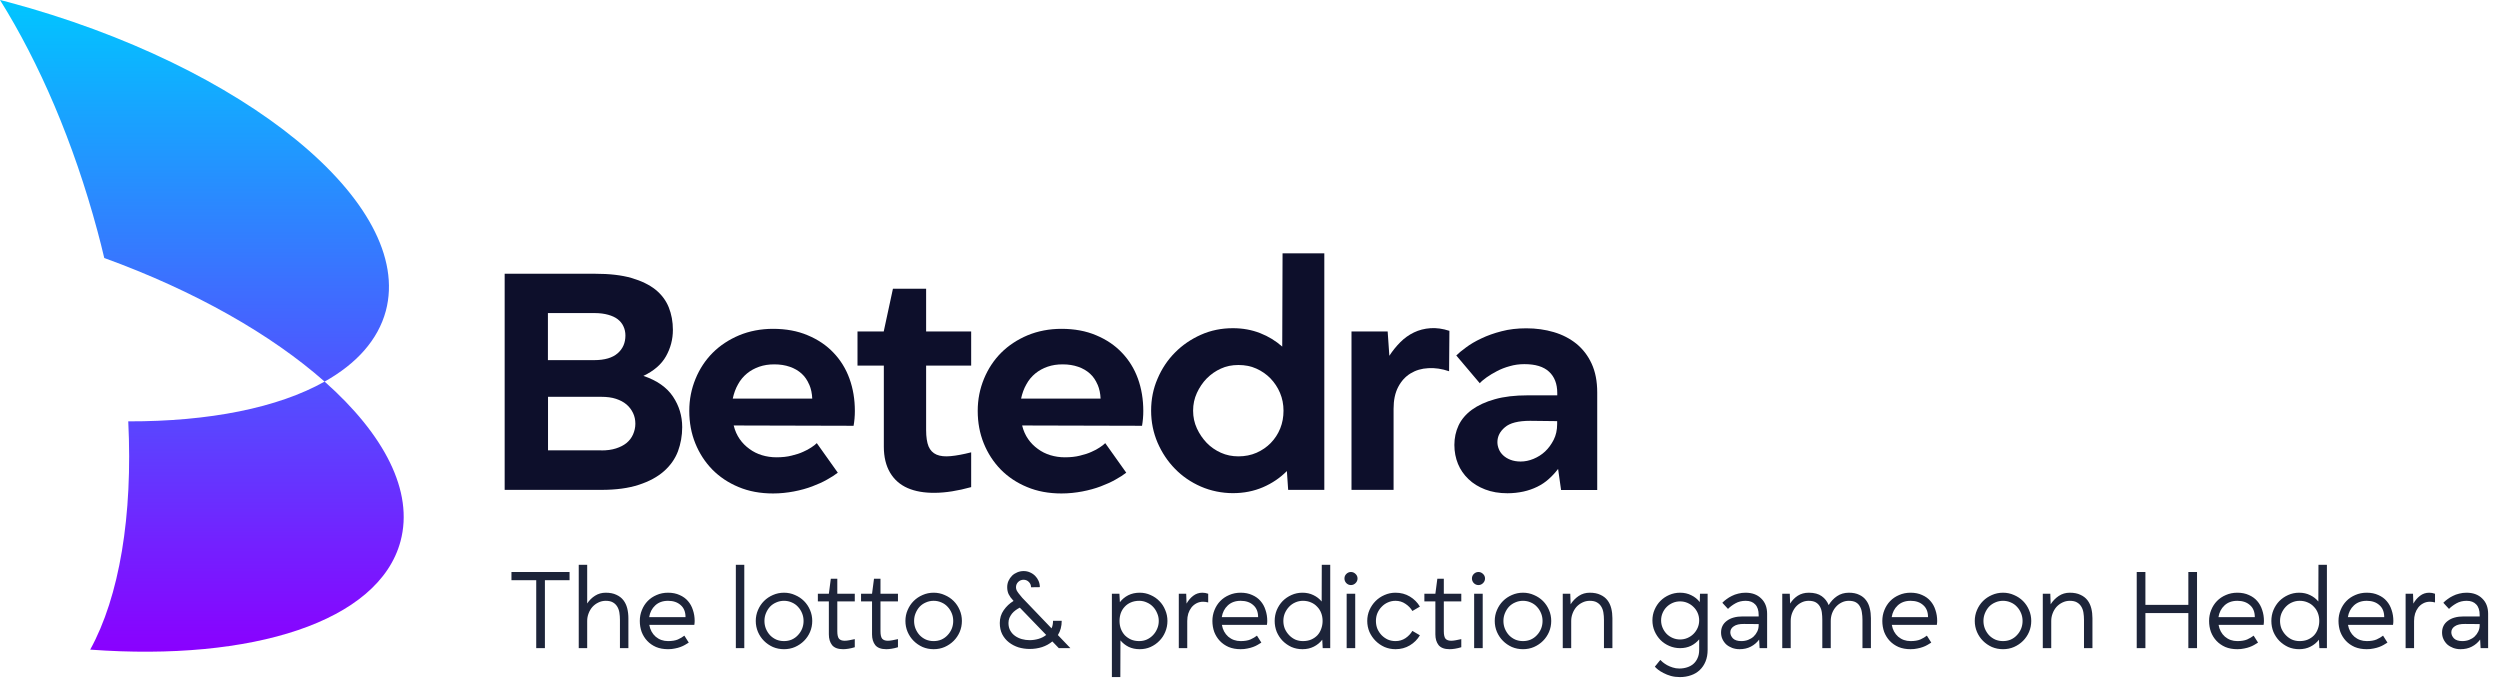 <svg width="216" height="59" viewBox="0 0 216 59" fill="none" xmlns="http://www.w3.org/2000/svg">
<g clip-path="url(#clip0_76_850)">
<path d="M51.944 42.325H43.603V23.652H51.405C52.657 23.652 53.707 23.77 54.557 24.017C55.407 24.264 56.101 24.602 56.631 25.022C57.16 25.451 57.544 25.963 57.782 26.557C58.019 27.151 58.138 27.799 58.138 28.503C58.138 29.316 57.937 30.074 57.544 30.777C57.151 31.481 56.494 32.047 55.589 32.477C56.759 32.869 57.617 33.472 58.147 34.267C58.677 35.062 58.942 35.939 58.942 36.907C58.942 37.647 58.814 38.342 58.577 38.99C58.33 39.639 57.928 40.214 57.371 40.708C56.813 41.201 56.092 41.594 55.196 41.886C54.31 42.178 53.232 42.325 51.962 42.325H51.944ZM47.34 31.115H51.341C52.246 31.115 52.922 30.914 53.369 30.521C53.817 30.129 54.036 29.617 54.036 28.987C54.036 28.704 53.981 28.439 53.863 28.192C53.753 27.945 53.579 27.744 53.369 27.58C53.159 27.416 52.876 27.288 52.547 27.196C52.218 27.105 51.834 27.05 51.396 27.05H47.34V31.106V31.115ZM51.944 38.917C52.438 38.917 52.858 38.862 53.223 38.743C53.589 38.625 53.881 38.478 54.127 38.278C54.374 38.077 54.566 37.83 54.694 37.538C54.822 37.245 54.895 36.935 54.895 36.615C54.895 36.277 54.831 35.966 54.694 35.683C54.557 35.4 54.374 35.153 54.127 34.943C53.881 34.733 53.579 34.578 53.223 34.459C52.867 34.34 52.438 34.285 51.944 34.285H47.349V38.908H51.944V38.917Z" fill="#0D0F2B"/>
<path d="M72.38 40.845C72.133 41.036 71.823 41.237 71.457 41.438C71.092 41.648 70.663 41.84 70.178 42.023C69.694 42.206 69.164 42.352 68.589 42.462C68.013 42.571 67.41 42.635 66.789 42.635C65.693 42.635 64.697 42.452 63.811 42.078C62.925 41.712 62.167 41.201 61.536 40.561C60.915 39.922 60.422 39.164 60.075 38.305C59.727 37.446 59.554 36.514 59.554 35.51C59.554 34.505 59.737 33.6 60.093 32.732C60.449 31.864 60.952 31.106 61.582 30.476C62.212 29.846 62.98 29.343 63.866 28.968C64.752 28.603 65.73 28.411 66.789 28.411C67.904 28.411 68.909 28.594 69.786 28.968C70.663 29.334 71.412 29.836 72.015 30.476C72.618 31.106 73.084 31.855 73.394 32.714C73.705 33.573 73.86 34.505 73.86 35.51C73.86 35.72 73.851 35.93 73.833 36.149C73.814 36.368 73.787 36.578 73.75 36.788L63.391 36.761C63.501 37.218 63.683 37.611 63.912 37.94C64.14 38.268 64.423 38.552 64.752 38.789C65.072 39.027 65.437 39.209 65.83 39.328C66.223 39.447 66.643 39.511 67.082 39.511C67.575 39.511 68.013 39.465 68.397 39.365C68.79 39.273 69.119 39.164 69.393 39.036C69.667 38.917 69.904 38.789 70.105 38.652C70.306 38.524 70.462 38.396 70.571 38.287L72.389 40.845H72.38ZM69.913 33.226C69.758 32.86 69.548 32.541 69.265 32.285C68.982 32.029 68.644 31.828 68.242 31.691C67.849 31.554 67.401 31.481 66.908 31.481C66.415 31.481 66.004 31.545 65.602 31.682C65.209 31.819 64.853 32.011 64.542 32.266C64.231 32.522 63.966 32.833 63.765 33.207C63.555 33.573 63.409 33.984 63.309 34.441H70.178C70.16 34.002 70.078 33.6 69.923 33.235L69.913 33.226Z" fill="#0D0F2B"/>
<path d="M76.354 28.64L77.149 24.949H80.017V28.64H83.909V31.59H80.017V37.154C80.017 37.757 80.09 38.232 80.227 38.57C80.374 38.908 80.602 39.145 80.922 39.282C81.241 39.419 81.653 39.456 82.146 39.41C82.639 39.365 83.224 39.255 83.909 39.081V42.087C82.758 42.407 81.716 42.571 80.785 42.58C79.853 42.59 79.067 42.452 78.419 42.169C77.77 41.886 77.258 41.438 76.902 40.836C76.546 40.233 76.363 39.483 76.363 38.597V31.59H74.088V28.64H76.363H76.354Z" fill="#0D0F2B"/>
<path d="M97.302 40.845C97.055 41.036 96.744 41.237 96.379 41.438C96.013 41.648 95.584 41.84 95.1 42.023C94.616 42.206 94.086 42.352 93.51 42.462C92.935 42.571 92.332 42.635 91.711 42.635C90.614 42.635 89.619 42.452 88.733 42.078C87.846 41.712 87.088 41.201 86.458 40.561C85.837 39.922 85.343 39.164 84.996 38.305C84.649 37.446 84.475 36.514 84.475 35.51C84.475 34.505 84.658 33.6 85.014 32.732C85.371 31.864 85.873 31.106 86.503 30.476C87.134 29.846 87.901 29.343 88.787 28.968C89.673 28.603 90.651 28.411 91.711 28.411C92.825 28.411 93.83 28.594 94.707 28.968C95.584 29.334 96.333 29.836 96.936 30.476C97.539 31.106 98.005 31.855 98.316 32.714C98.626 33.573 98.781 34.505 98.781 35.51C98.781 35.72 98.772 35.93 98.754 36.149C98.736 36.368 98.708 36.578 98.672 36.788L88.312 36.761C88.422 37.218 88.605 37.611 88.833 37.94C89.061 38.268 89.344 38.552 89.673 38.789C89.993 39.027 90.359 39.209 90.751 39.328C91.144 39.447 91.564 39.511 92.003 39.511C92.496 39.511 92.935 39.465 93.319 39.365C93.711 39.273 94.04 39.164 94.314 39.036C94.588 38.917 94.826 38.789 95.027 38.652C95.228 38.524 95.383 38.396 95.493 38.287L97.311 40.845H97.302ZM94.826 33.226C94.671 32.86 94.46 32.541 94.177 32.285C93.894 32.029 93.556 31.828 93.154 31.691C92.761 31.554 92.314 31.481 91.82 31.481C91.327 31.481 90.916 31.545 90.514 31.682C90.121 31.819 89.765 32.011 89.454 32.266C89.144 32.522 88.879 32.833 88.678 33.207C88.468 33.573 88.321 33.984 88.221 34.441H95.091C95.073 34.002 94.99 33.6 94.835 33.235L94.826 33.226Z" fill="#0D0F2B"/>
<path d="M111.178 40.708C110.594 41.292 109.908 41.758 109.123 42.096C108.337 42.434 107.469 42.608 106.528 42.608C105.587 42.608 104.619 42.416 103.76 42.041C102.902 41.667 102.152 41.155 101.522 40.507C100.892 39.867 100.389 39.109 100.015 38.25C99.649 37.391 99.457 36.469 99.457 35.482C99.457 34.495 99.64 33.573 100.015 32.714C100.38 31.855 100.883 31.097 101.522 30.458C102.152 29.818 102.902 29.306 103.76 28.923C104.619 28.539 105.542 28.356 106.528 28.356C107.378 28.356 108.164 28.503 108.885 28.786C109.607 29.069 110.237 29.462 110.785 29.946L110.813 21.889H114.421V42.325H111.297L111.187 40.708H111.178ZM103.413 37.017C103.632 37.492 103.916 37.903 104.263 38.268C104.61 38.625 105.021 38.908 105.487 39.118C105.953 39.328 106.455 39.429 107.003 39.429C107.552 39.429 108.091 39.328 108.566 39.118C109.041 38.908 109.452 38.625 109.799 38.268C110.146 37.912 110.42 37.492 110.612 37.017C110.804 36.542 110.895 36.03 110.895 35.482C110.895 34.934 110.795 34.422 110.594 33.947C110.393 33.472 110.119 33.061 109.771 32.696C109.424 32.34 109.013 32.056 108.547 31.846C108.081 31.636 107.57 31.536 107.003 31.536C106.437 31.536 105.944 31.636 105.487 31.846C105.021 32.056 104.619 32.34 104.263 32.696C103.916 33.052 103.632 33.472 103.413 33.947C103.194 34.422 103.084 34.934 103.084 35.482C103.084 36.03 103.194 36.542 103.413 37.017Z" fill="#0D0F2B"/>
<path d="M120.405 42.325H116.769V28.64H119.894L120.04 30.741C120.323 30.302 120.643 29.91 120.99 29.562C121.337 29.215 121.73 28.932 122.168 28.722C122.607 28.512 123.073 28.393 123.584 28.356C124.096 28.32 124.644 28.393 125.229 28.585L125.201 32.075C124.58 31.864 123.977 31.773 123.402 31.81C122.826 31.837 122.314 31.992 121.867 32.266C121.419 32.541 121.063 32.933 120.798 33.445C120.533 33.956 120.405 34.578 120.405 35.318V42.325Z" fill="#0D0F2B"/>
<path d="M127.841 33.098L125.822 30.713C126.014 30.521 126.288 30.293 126.663 30.019C127.028 29.745 127.476 29.48 127.987 29.242C128.499 28.996 129.084 28.786 129.732 28.621C130.381 28.448 131.103 28.366 131.879 28.366C132.711 28.366 133.505 28.475 134.245 28.694C134.994 28.914 135.643 29.252 136.2 29.699C136.758 30.156 137.196 30.723 137.516 31.417C137.836 32.111 138 32.933 138 33.902V42.334H134.876L134.62 40.516C134.373 40.835 134.108 41.128 133.807 41.393C133.514 41.658 133.186 41.877 132.811 42.06C132.436 42.242 132.044 42.379 131.623 42.471C131.194 42.562 130.737 42.617 130.244 42.617C129.522 42.617 128.883 42.507 128.316 42.288C127.75 42.069 127.266 41.776 126.873 41.393C126.48 41.018 126.17 40.571 125.969 40.077C125.768 39.584 125.658 39.036 125.658 38.442C125.658 37.848 125.777 37.273 126.023 36.752C126.27 36.231 126.654 35.783 127.174 35.4C127.695 35.025 128.353 34.715 129.148 34.495C129.942 34.267 130.893 34.157 131.989 34.157H134.547V33.956C134.547 33.162 134.309 32.55 133.834 32.111C133.359 31.673 132.656 31.462 131.706 31.462C131.267 31.462 130.847 31.517 130.445 31.636C130.034 31.746 129.668 31.892 129.34 32.065C129.011 32.239 128.709 32.413 128.444 32.604C128.179 32.796 127.978 32.961 127.85 33.116L127.841 33.098ZM134.538 36.386L132.208 36.359C131.185 36.359 130.454 36.542 130.025 36.916C129.586 37.282 129.376 37.72 129.376 38.204C129.376 38.414 129.422 38.615 129.504 38.816C129.586 39.017 129.714 39.191 129.869 39.337C130.034 39.492 130.235 39.62 130.491 39.721C130.746 39.821 131.048 39.876 131.386 39.876C131.742 39.876 132.117 39.803 132.491 39.648C132.866 39.492 133.204 39.282 133.496 39.008C133.789 38.734 134.035 38.396 134.236 38.003C134.437 37.611 134.538 37.154 134.538 36.642V36.386Z" fill="#0D0F2B"/>
<path d="M34.605 46.764C32.741 53.716 21.797 57.16 7.793 56.128C10.314 51.551 11.483 44.554 11.081 36.405C18.07 36.423 24.017 35.235 28.046 32.97C33.198 37.538 35.765 42.443 34.605 46.764ZM0.722 0.183C0.475 0.119 0.238 0.055 0 0C3.398 5.436 6.358 12.287 8.423 19.97C8.633 20.747 8.825 21.514 9.008 22.291C16.864 25.141 23.469 28.923 28.046 32.97C30.805 31.426 32.659 29.37 33.335 26.867C35.802 17.622 21.203 5.673 0.722 0.183Z" fill="url(#paint0_linear_76_850)"/>
</g>
<path d="M49.21 50.13H47.08V56H46.33V50.13H44.19V49.42H49.21V50.13ZM50.733 56H50.003V48.8H50.733V52.14C50.919 51.86 51.146 51.637 51.413 51.47C51.686 51.297 51.993 51.21 52.333 51.21C52.699 51.21 53.006 51.27 53.253 51.39C53.506 51.503 53.709 51.66 53.863 51.86C54.016 52.06 54.126 52.293 54.193 52.56C54.259 52.827 54.293 53.11 54.293 53.41V56H53.563V53.56C53.563 53.333 53.546 53.12 53.513 52.92C53.479 52.72 53.416 52.547 53.323 52.4C53.229 52.247 53.103 52.127 52.943 52.04C52.789 51.953 52.586 51.91 52.333 51.91C52.106 51.91 51.893 51.96 51.693 52.06C51.499 52.153 51.329 52.28 51.183 52.44C51.043 52.6 50.933 52.787 50.853 53C50.773 53.207 50.733 53.423 50.733 53.65V56ZM59.509 55.52C59.409 55.587 59.299 55.653 59.179 55.72C59.065 55.787 58.935 55.847 58.789 55.9C58.649 55.953 58.489 55.997 58.309 56.03C58.135 56.07 57.939 56.09 57.719 56.09C57.332 56.09 56.985 56.027 56.679 55.9C56.379 55.767 56.125 55.59 55.919 55.37C55.712 55.15 55.552 54.893 55.439 54.6C55.332 54.3 55.279 53.983 55.279 53.65C55.279 53.317 55.339 53.003 55.459 52.71C55.579 52.41 55.745 52.15 55.959 51.93C56.172 51.71 56.429 51.537 56.729 51.41C57.029 51.277 57.359 51.21 57.719 51.21C58.099 51.21 58.432 51.277 58.719 51.41C59.012 51.537 59.252 51.71 59.439 51.93C59.632 52.15 59.775 52.41 59.869 52.71C59.969 53.003 60.019 53.317 60.019 53.65C60.019 53.757 60.009 53.87 59.989 53.99H56.099C56.172 54.41 56.355 54.75 56.649 55.01C56.949 55.263 57.305 55.39 57.719 55.39C58.065 55.39 58.349 55.343 58.569 55.25C58.789 55.15 58.975 55.04 59.129 54.92L59.509 55.52ZM59.229 53.32C59.229 52.867 59.089 52.52 58.809 52.28C58.535 52.033 58.172 51.91 57.719 51.91C57.265 51.91 56.895 52.043 56.609 52.31C56.329 52.57 56.155 52.907 56.089 53.32H59.229ZM64.307 56H63.577V48.8H64.307V56ZM65.298 53.65C65.298 53.317 65.362 53.003 65.488 52.71C65.615 52.41 65.788 52.15 66.008 51.93C66.228 51.71 66.485 51.537 66.778 51.41C67.078 51.277 67.398 51.21 67.738 51.21C68.078 51.21 68.395 51.277 68.688 51.41C68.988 51.537 69.248 51.71 69.468 51.93C69.688 52.15 69.862 52.41 69.988 52.71C70.115 53.003 70.178 53.317 70.178 53.65C70.178 53.983 70.115 54.3 69.988 54.6C69.862 54.893 69.688 55.15 69.468 55.37C69.248 55.59 68.988 55.767 68.688 55.9C68.395 56.027 68.078 56.09 67.738 56.09C67.398 56.09 67.078 56.027 66.778 55.9C66.485 55.767 66.228 55.59 66.008 55.37C65.788 55.15 65.615 54.893 65.488 54.6C65.362 54.3 65.298 53.983 65.298 53.65ZM66.048 53.65C66.048 53.89 66.091 54.117 66.178 54.33C66.265 54.537 66.382 54.72 66.528 54.88C66.681 55.04 66.862 55.167 67.068 55.26C67.275 55.347 67.498 55.39 67.738 55.39C67.978 55.39 68.201 55.347 68.408 55.26C68.615 55.167 68.791 55.04 68.938 54.88C69.091 54.72 69.212 54.537 69.298 54.33C69.385 54.117 69.428 53.89 69.428 53.65C69.428 53.41 69.385 53.187 69.298 52.98C69.212 52.767 69.091 52.58 68.938 52.42C68.791 52.26 68.615 52.137 68.408 52.05C68.201 51.957 67.978 51.91 67.738 51.91C67.498 51.91 67.275 51.957 67.068 52.05C66.862 52.137 66.681 52.26 66.528 52.42C66.382 52.58 66.265 52.767 66.178 52.98C66.091 53.187 66.048 53.41 66.048 53.65ZM71.613 51.3L71.783 50H72.343V51.3H73.853V51.96H72.343V54.54C72.343 54.853 72.393 55.07 72.493 55.19C72.6 55.303 72.76 55.36 72.973 55.36C73.087 55.36 73.217 55.347 73.363 55.32C73.51 55.293 73.673 55.26 73.853 55.22V55.92C73.66 55.98 73.477 56.023 73.303 56.05C73.137 56.077 72.983 56.09 72.843 56.09C72.403 56.09 72.087 55.973 71.893 55.74C71.707 55.5 71.613 55.19 71.613 54.81V51.96H70.663V51.3H71.613ZM75.344 51.3L75.514 50H76.074V51.3H77.584V51.96H76.074V54.54C76.074 54.853 76.124 55.07 76.224 55.19C76.331 55.303 76.491 55.36 76.704 55.36C76.817 55.36 76.947 55.347 77.094 55.32C77.241 55.293 77.404 55.26 77.584 55.22V55.92C77.391 55.98 77.207 56.023 77.034 56.05C76.867 56.077 76.714 56.09 76.574 56.09C76.134 56.09 75.817 55.973 75.624 55.74C75.437 55.5 75.344 55.19 75.344 54.81V51.96H74.394V51.3H75.344ZM78.228 53.65C78.228 53.317 78.291 53.003 78.418 52.71C78.545 52.41 78.718 52.15 78.938 51.93C79.158 51.71 79.415 51.537 79.708 51.41C80.008 51.277 80.328 51.21 80.668 51.21C81.008 51.21 81.325 51.277 81.618 51.41C81.918 51.537 82.178 51.71 82.398 51.93C82.618 52.15 82.791 52.41 82.918 52.71C83.045 53.003 83.108 53.317 83.108 53.65C83.108 53.983 83.045 54.3 82.918 54.6C82.791 54.893 82.618 55.15 82.398 55.37C82.178 55.59 81.918 55.767 81.618 55.9C81.325 56.027 81.008 56.09 80.668 56.09C80.328 56.09 80.008 56.027 79.708 55.9C79.415 55.767 79.158 55.59 78.938 55.37C78.718 55.15 78.545 54.893 78.418 54.6C78.291 54.3 78.228 53.983 78.228 53.65ZM78.978 53.65C78.978 53.89 79.021 54.117 79.108 54.33C79.195 54.537 79.311 54.72 79.458 54.88C79.611 55.04 79.791 55.167 79.998 55.26C80.205 55.347 80.428 55.39 80.668 55.39C80.908 55.39 81.131 55.347 81.338 55.26C81.545 55.167 81.721 55.04 81.868 54.88C82.021 54.72 82.141 54.537 82.228 54.33C82.315 54.117 82.358 53.89 82.358 53.65C82.358 53.41 82.315 53.187 82.228 52.98C82.141 52.767 82.021 52.58 81.868 52.42C81.721 52.26 81.545 52.137 81.338 52.05C81.131 51.957 80.908 51.91 80.668 51.91C80.428 51.91 80.205 51.957 79.998 52.05C79.791 52.137 79.611 52.26 79.458 52.42C79.311 52.58 79.195 52.767 79.108 52.98C79.021 53.187 78.978 53.41 78.978 53.65ZM89.082 50.74C89.082 50.56 89.019 50.407 88.892 50.28C88.765 50.153 88.612 50.09 88.432 50.09C88.259 50.09 88.105 50.153 87.972 50.28C87.845 50.407 87.782 50.56 87.782 50.74C87.782 50.82 87.799 50.903 87.832 50.99C87.872 51.07 87.932 51.163 88.012 51.27C88.092 51.377 88.195 51.503 88.322 51.65C88.455 51.79 88.619 51.96 88.812 52.16L90.852 54.29C90.939 54.11 90.982 53.893 90.982 53.64H91.732C91.732 54.107 91.622 54.517 91.402 54.87L92.482 56H91.482L90.922 55.42C90.669 55.633 90.372 55.797 90.032 55.91C89.692 56.017 89.339 56.07 88.972 56.07C88.632 56.07 88.305 56.023 87.992 55.93C87.685 55.83 87.412 55.687 87.172 55.5C86.932 55.313 86.739 55.08 86.592 54.8C86.452 54.52 86.382 54.197 86.382 53.83C86.382 53.41 86.495 53.04 86.722 52.72C86.949 52.393 87.232 52.127 87.572 51.92C87.472 51.807 87.385 51.703 87.312 51.61C87.245 51.51 87.189 51.417 87.142 51.33C87.102 51.237 87.072 51.143 87.052 51.05C87.032 50.95 87.022 50.843 87.022 50.73C87.022 50.537 87.059 50.357 87.132 50.19C87.212 50.017 87.315 49.867 87.442 49.74C87.575 49.613 87.725 49.517 87.892 49.45C88.065 49.377 88.249 49.34 88.442 49.34C88.635 49.34 88.815 49.377 88.982 49.45C89.155 49.523 89.305 49.623 89.432 49.75C89.559 49.877 89.659 50.023 89.732 50.19C89.805 50.357 89.842 50.537 89.842 50.73L89.082 50.74ZM87.132 53.83C87.132 54.083 87.185 54.303 87.292 54.49C87.399 54.677 87.539 54.83 87.712 54.95C87.885 55.07 88.079 55.16 88.292 55.22C88.512 55.28 88.735 55.31 88.962 55.31C89.215 55.31 89.469 55.273 89.722 55.2C89.975 55.127 90.199 55.013 90.392 54.86L88.112 52.5C87.992 52.56 87.872 52.633 87.752 52.72C87.632 52.807 87.525 52.907 87.432 53.02C87.345 53.133 87.272 53.257 87.212 53.39C87.159 53.523 87.132 53.67 87.132 53.83ZM96.717 51.3L96.757 52.03C96.951 51.777 97.191 51.577 97.477 51.43C97.771 51.283 98.101 51.21 98.467 51.21C98.807 51.21 99.121 51.277 99.407 51.41C99.701 51.537 99.954 51.71 100.167 51.93C100.387 52.15 100.557 52.41 100.677 52.71C100.804 53.003 100.867 53.317 100.867 53.65C100.867 53.983 100.804 54.3 100.677 54.6C100.557 54.893 100.387 55.15 100.167 55.37C99.954 55.59 99.701 55.767 99.407 55.9C99.121 56.027 98.807 56.09 98.467 56.09C98.114 56.09 97.797 56.023 97.517 55.89C97.237 55.75 97.001 55.563 96.807 55.33L96.797 58.5H96.067V51.3H96.717ZM100.117 53.65C100.117 53.41 100.071 53.187 99.977 52.98C99.891 52.767 99.771 52.58 99.617 52.42C99.464 52.26 99.284 52.137 99.077 52.05C98.877 51.957 98.661 51.91 98.427 51.91C98.161 51.91 97.921 51.957 97.707 52.05C97.501 52.137 97.324 52.26 97.177 52.42C97.031 52.573 96.917 52.757 96.837 52.97C96.764 53.183 96.727 53.41 96.727 53.65C96.727 53.897 96.767 54.127 96.847 54.34C96.927 54.547 97.041 54.73 97.187 54.89C97.341 55.043 97.521 55.167 97.727 55.26C97.934 55.347 98.167 55.39 98.427 55.39C98.661 55.39 98.877 55.347 99.077 55.26C99.284 55.167 99.464 55.04 99.617 54.88C99.771 54.72 99.891 54.537 99.977 54.33C100.071 54.117 100.117 53.89 100.117 53.65ZM102.578 56H101.848V51.3H102.488L102.518 52.15C102.672 51.877 102.862 51.653 103.088 51.48C103.322 51.3 103.588 51.21 103.888 51.21C104.055 51.21 104.222 51.24 104.388 51.3V52.05C104.228 52.01 104.082 51.99 103.948 51.99C103.735 51.99 103.542 52.037 103.368 52.13C103.202 52.217 103.058 52.337 102.938 52.49C102.825 52.637 102.735 52.81 102.668 53.01C102.608 53.21 102.578 53.423 102.578 53.65V56ZM108.981 55.52C108.881 55.587 108.771 55.653 108.651 55.72C108.538 55.787 108.408 55.847 108.261 55.9C108.121 55.953 107.961 55.997 107.781 56.03C107.608 56.07 107.411 56.09 107.191 56.09C106.805 56.09 106.458 56.027 106.151 55.9C105.851 55.767 105.598 55.59 105.391 55.37C105.185 55.15 105.025 54.893 104.911 54.6C104.805 54.3 104.751 53.983 104.751 53.65C104.751 53.317 104.811 53.003 104.931 52.71C105.051 52.41 105.218 52.15 105.431 51.93C105.645 51.71 105.901 51.537 106.201 51.41C106.501 51.277 106.831 51.21 107.191 51.21C107.571 51.21 107.905 51.277 108.191 51.41C108.485 51.537 108.725 51.71 108.911 51.93C109.105 52.15 109.248 52.41 109.341 52.71C109.441 53.003 109.491 53.317 109.491 53.65C109.491 53.757 109.481 53.87 109.461 53.99H105.571C105.645 54.41 105.828 54.75 106.121 55.01C106.421 55.263 106.778 55.39 107.191 55.39C107.538 55.39 107.821 55.343 108.041 55.25C108.261 55.15 108.448 55.04 108.601 54.92L108.981 55.52ZM108.701 53.32C108.701 52.867 108.561 52.52 108.281 52.28C108.008 52.033 107.645 51.91 107.191 51.91C106.738 51.91 106.368 52.043 106.081 52.31C105.801 52.57 105.628 52.907 105.561 53.32H108.701ZM114.242 55.27C114.049 55.523 113.805 55.723 113.512 55.87C113.225 56.017 112.899 56.09 112.532 56.09C112.192 56.09 111.875 56.027 111.582 55.9C111.295 55.767 111.042 55.59 110.822 55.37C110.609 55.15 110.439 54.893 110.312 54.6C110.192 54.3 110.132 53.983 110.132 53.65C110.132 53.317 110.192 53.003 110.312 52.71C110.439 52.41 110.609 52.15 110.822 51.93C111.042 51.71 111.295 51.537 111.582 51.41C111.875 51.277 112.192 51.21 112.532 51.21C112.885 51.21 113.202 51.28 113.482 51.42C113.762 51.553 113.999 51.737 114.192 51.97L114.202 48.8H114.932V56H114.282L114.242 55.27ZM110.882 53.65C110.882 53.89 110.925 54.117 111.012 54.33C111.105 54.537 111.229 54.72 111.382 54.88C111.535 55.04 111.712 55.167 111.912 55.26C112.119 55.347 112.339 55.39 112.572 55.39C112.839 55.39 113.075 55.347 113.282 55.26C113.495 55.167 113.675 55.043 113.822 54.89C113.969 54.73 114.079 54.543 114.152 54.33C114.232 54.117 114.272 53.89 114.272 53.65C114.272 53.403 114.232 53.177 114.152 52.97C114.072 52.757 113.955 52.573 113.802 52.42C113.655 52.26 113.479 52.137 113.272 52.05C113.065 51.957 112.832 51.91 112.572 51.91C112.339 51.91 112.119 51.957 111.912 52.05C111.712 52.137 111.535 52.26 111.382 52.42C111.229 52.58 111.105 52.767 111.012 52.98C110.925 53.187 110.882 53.41 110.882 53.65ZM116.351 51.3H117.091V56H116.351V51.3ZM116.161 49.98C116.161 49.827 116.214 49.697 116.321 49.59C116.434 49.477 116.567 49.42 116.721 49.42C116.874 49.42 117.007 49.477 117.121 49.59C117.234 49.697 117.291 49.827 117.291 49.98C117.291 50.133 117.234 50.267 117.121 50.38C117.007 50.493 116.874 50.55 116.721 50.55C116.567 50.55 116.434 50.493 116.321 50.38C116.214 50.267 116.161 50.133 116.161 49.98ZM122.68 54.89C122.467 55.25 122.177 55.54 121.81 55.76C121.444 55.98 121.03 56.09 120.57 56.09C120.237 56.09 119.92 56.027 119.62 55.9C119.327 55.767 119.07 55.59 118.85 55.37C118.63 55.15 118.454 54.893 118.32 54.6C118.194 54.3 118.13 53.983 118.13 53.65C118.13 53.317 118.194 53.003 118.32 52.71C118.454 52.41 118.63 52.15 118.85 51.93C119.07 51.71 119.327 51.537 119.62 51.41C119.92 51.277 120.237 51.21 120.57 51.21C121.03 51.21 121.444 51.32 121.81 51.54C122.177 51.76 122.467 52.05 122.68 52.41L122.03 52.79C121.884 52.543 121.684 52.337 121.43 52.17C121.177 51.997 120.89 51.91 120.57 51.91C120.337 51.91 120.117 51.957 119.91 52.05C119.71 52.137 119.534 52.26 119.38 52.42C119.227 52.573 119.104 52.757 119.01 52.97C118.924 53.177 118.88 53.403 118.88 53.65C118.88 53.897 118.924 54.127 119.01 54.34C119.104 54.547 119.227 54.73 119.38 54.89C119.534 55.043 119.71 55.167 119.91 55.26C120.117 55.347 120.337 55.39 120.57 55.39C120.89 55.39 121.177 55.307 121.43 55.14C121.684 54.967 121.884 54.757 122.03 54.51L122.68 54.89ZM124.016 51.3L124.186 50H124.746V51.3H126.256V51.96H124.746V54.54C124.746 54.853 124.796 55.07 124.896 55.19C125.002 55.303 125.162 55.36 125.376 55.36C125.489 55.36 125.619 55.347 125.766 55.32C125.912 55.293 126.076 55.26 126.256 55.22V55.92C126.062 55.98 125.879 56.023 125.706 56.05C125.539 56.077 125.386 56.09 125.246 56.09C124.806 56.09 124.489 55.973 124.296 55.74C124.109 55.5 124.016 55.19 124.016 54.81V51.96H123.066V51.3H124.016ZM127.366 51.3H128.106V56H127.366V51.3ZM127.176 49.98C127.176 49.827 127.23 49.697 127.336 49.59C127.45 49.477 127.583 49.42 127.736 49.42C127.89 49.42 128.023 49.477 128.136 49.59C128.25 49.697 128.306 49.827 128.306 49.98C128.306 50.133 128.25 50.267 128.136 50.38C128.023 50.493 127.89 50.55 127.736 50.55C127.583 50.55 127.45 50.493 127.336 50.38C127.23 50.267 127.176 50.133 127.176 49.98ZM129.146 53.65C129.146 53.317 129.209 53.003 129.336 52.71C129.463 52.41 129.636 52.15 129.856 51.93C130.076 51.71 130.333 51.537 130.626 51.41C130.926 51.277 131.246 51.21 131.586 51.21C131.926 51.21 132.243 51.277 132.536 51.41C132.836 51.537 133.096 51.71 133.316 51.93C133.536 52.15 133.709 52.41 133.836 52.71C133.963 53.003 134.026 53.317 134.026 53.65C134.026 53.983 133.963 54.3 133.836 54.6C133.709 54.893 133.536 55.15 133.316 55.37C133.096 55.59 132.836 55.767 132.536 55.9C132.243 56.027 131.926 56.09 131.586 56.09C131.246 56.09 130.926 56.027 130.626 55.9C130.333 55.767 130.076 55.59 129.856 55.37C129.636 55.15 129.463 54.893 129.336 54.6C129.209 54.3 129.146 53.983 129.146 53.65ZM129.896 53.65C129.896 53.89 129.939 54.117 130.026 54.33C130.113 54.537 130.229 54.72 130.376 54.88C130.529 55.04 130.709 55.167 130.916 55.26C131.123 55.347 131.346 55.39 131.586 55.39C131.826 55.39 132.049 55.347 132.256 55.26C132.463 55.167 132.639 55.04 132.786 54.88C132.939 54.72 133.059 54.537 133.146 54.33C133.233 54.117 133.276 53.89 133.276 53.65C133.276 53.41 133.233 53.187 133.146 52.98C133.059 52.767 132.939 52.58 132.786 52.42C132.639 52.26 132.463 52.137 132.256 52.05C132.049 51.957 131.826 51.91 131.586 51.91C131.346 51.91 131.123 51.957 130.916 52.05C130.709 52.137 130.529 52.26 130.376 52.42C130.229 52.58 130.113 52.767 130.026 52.98C129.939 53.187 129.896 53.41 129.896 53.65ZM135.752 56H135.022V51.3H135.672L135.702 52.21C135.889 51.917 136.122 51.677 136.402 51.49C136.682 51.303 136.999 51.21 137.352 51.21C137.719 51.21 138.026 51.27 138.272 51.39C138.526 51.503 138.729 51.66 138.882 51.86C139.036 52.06 139.146 52.293 139.212 52.56C139.279 52.827 139.312 53.11 139.312 53.41V56H138.582V53.56C138.582 53.333 138.566 53.12 138.532 52.92C138.499 52.72 138.436 52.547 138.342 52.4C138.249 52.247 138.122 52.127 137.962 52.04C137.809 51.953 137.606 51.91 137.352 51.91C137.126 51.91 136.912 51.96 136.712 52.06C136.519 52.153 136.349 52.28 136.202 52.44C136.062 52.6 135.952 52.787 135.872 53C135.792 53.207 135.752 53.423 135.752 53.65V56ZM147.539 56.15C147.539 56.523 147.479 56.857 147.359 57.15C147.239 57.443 147.072 57.69 146.859 57.89C146.652 58.09 146.402 58.24 146.109 58.34C145.815 58.447 145.492 58.5 145.139 58.5C144.859 58.5 144.599 58.467 144.359 58.4C144.125 58.333 143.915 58.25 143.729 58.15C143.542 58.057 143.385 57.96 143.259 57.86C143.132 57.76 143.039 57.673 142.979 57.6L143.449 57.02C143.495 57.073 143.569 57.14 143.669 57.22C143.775 57.307 143.899 57.39 144.039 57.47C144.185 57.55 144.345 57.617 144.519 57.67C144.699 57.73 144.889 57.76 145.089 57.76C145.329 57.76 145.552 57.727 145.759 57.66C145.972 57.593 146.155 57.493 146.309 57.36C146.462 57.227 146.582 57.06 146.669 56.86C146.762 56.66 146.809 56.423 146.809 56.15V55.24C146.615 55.473 146.379 55.66 146.099 55.8C145.819 55.933 145.505 56 145.159 56C144.832 56 144.522 55.937 144.229 55.81C143.935 55.683 143.682 55.513 143.469 55.3C143.255 55.08 143.085 54.827 142.959 54.54C142.832 54.247 142.769 53.933 142.769 53.6C142.769 53.267 142.832 52.957 142.959 52.67C143.085 52.377 143.255 52.123 143.469 51.91C143.682 51.697 143.935 51.527 144.229 51.4C144.522 51.273 144.832 51.21 145.159 51.21C145.519 51.21 145.842 51.283 146.129 51.43C146.422 51.57 146.665 51.767 146.859 52.02L146.879 51.3H147.539V56.15ZM143.519 53.6C143.519 53.827 143.562 54.04 143.649 54.24C143.735 54.44 143.852 54.617 143.999 54.77C144.145 54.917 144.319 55.033 144.519 55.12C144.719 55.207 144.932 55.25 145.159 55.25C145.385 55.25 145.599 55.207 145.799 55.12C145.999 55.033 146.172 54.917 146.319 54.77C146.472 54.617 146.592 54.44 146.679 54.24C146.765 54.04 146.809 53.827 146.809 53.6C146.809 53.373 146.765 53.16 146.679 52.96C146.592 52.76 146.472 52.587 146.319 52.44C146.172 52.293 145.999 52.177 145.799 52.09C145.599 52.003 145.385 51.96 145.159 51.96C144.932 51.96 144.719 52.003 144.519 52.09C144.319 52.177 144.145 52.293 143.999 52.44C143.852 52.587 143.735 52.76 143.649 52.96C143.562 53.16 143.519 53.373 143.519 53.6ZM148.809 52.08C148.909 51.973 149.029 51.87 149.169 51.77C149.309 51.663 149.463 51.57 149.629 51.49C149.796 51.403 149.979 51.337 150.179 51.29C150.379 51.237 150.589 51.21 150.809 51.21C151.383 51.21 151.836 51.377 152.169 51.71C152.509 52.037 152.679 52.477 152.679 53.03V56H152.029L151.989 55.26C151.796 55.52 151.556 55.723 151.269 55.87C150.989 56.017 150.666 56.09 150.299 56.09C150.073 56.09 149.859 56.053 149.659 55.98C149.466 55.907 149.296 55.807 149.149 55.68C149.009 55.547 148.899 55.393 148.819 55.22C148.739 55.047 148.699 54.857 148.699 54.65C148.699 54.223 148.866 53.887 149.199 53.64C149.533 53.387 149.989 53.26 150.569 53.26H151.949V53.14C151.949 52.733 151.849 52.427 151.649 52.22C151.456 52.013 151.183 51.91 150.829 51.91C150.496 51.91 150.199 51.983 149.939 52.13C149.679 52.277 149.466 52.437 149.299 52.61L148.809 52.08ZM151.949 53.92L150.679 53.91C150.293 53.903 149.999 53.97 149.799 54.11C149.599 54.243 149.499 54.417 149.499 54.63C149.499 54.823 149.576 55 149.729 55.16C149.889 55.313 150.129 55.39 150.449 55.39C150.656 55.39 150.849 55.357 151.029 55.29C151.216 55.217 151.376 55.12 151.509 55C151.643 54.873 151.749 54.727 151.829 54.56C151.909 54.393 151.949 54.21 151.949 54.01V53.92ZM154.717 56H153.987V51.3H154.637L154.667 52.15C154.84 51.87 155.06 51.643 155.327 51.47C155.6 51.297 155.917 51.21 156.277 51.21C156.75 51.21 157.124 51.31 157.397 51.51C157.67 51.703 157.87 51.96 157.997 52.28C158.184 51.967 158.424 51.71 158.717 51.51C159.01 51.31 159.354 51.21 159.747 51.21C160.1 51.21 160.397 51.27 160.637 51.39C160.884 51.503 161.08 51.66 161.227 51.86C161.38 52.06 161.487 52.293 161.547 52.56C161.614 52.827 161.647 53.11 161.647 53.41V56H160.917V53.56C160.917 53.333 160.9 53.12 160.867 52.92C160.84 52.72 160.784 52.547 160.697 52.4C160.617 52.247 160.5 52.127 160.347 52.04C160.194 51.953 159.99 51.91 159.737 51.91C159.51 51.91 159.3 51.96 159.107 52.06C158.92 52.153 158.757 52.28 158.617 52.44C158.477 52.6 158.367 52.787 158.287 53C158.214 53.207 158.177 53.423 158.177 53.65V56H157.447V53.56C157.447 53.333 157.434 53.12 157.407 52.92C157.38 52.72 157.324 52.547 157.237 52.4C157.15 52.247 157.03 52.127 156.877 52.04C156.724 51.953 156.52 51.91 156.267 51.91C156.04 51.91 155.83 51.96 155.637 52.06C155.45 52.153 155.287 52.28 155.147 52.44C155.014 52.6 154.907 52.787 154.827 53C154.754 53.207 154.717 53.423 154.717 53.65V56ZM166.862 55.52C166.762 55.587 166.652 55.653 166.532 55.72C166.419 55.787 166.289 55.847 166.142 55.9C166.002 55.953 165.842 55.997 165.662 56.03C165.489 56.07 165.292 56.09 165.072 56.09C164.686 56.09 164.339 56.027 164.032 55.9C163.732 55.767 163.479 55.59 163.272 55.37C163.066 55.15 162.906 54.893 162.792 54.6C162.686 54.3 162.632 53.983 162.632 53.65C162.632 53.317 162.692 53.003 162.812 52.71C162.932 52.41 163.099 52.15 163.312 51.93C163.526 51.71 163.782 51.537 164.082 51.41C164.382 51.277 164.712 51.21 165.072 51.21C165.452 51.21 165.786 51.277 166.072 51.41C166.366 51.537 166.606 51.71 166.792 51.93C166.986 52.15 167.129 52.41 167.222 52.71C167.322 53.003 167.372 53.317 167.372 53.65C167.372 53.757 167.362 53.87 167.342 53.99H163.452C163.526 54.41 163.709 54.75 164.002 55.01C164.302 55.263 164.659 55.39 165.072 55.39C165.419 55.39 165.702 55.343 165.922 55.25C166.142 55.15 166.329 55.04 166.482 54.92L166.862 55.52ZM166.582 53.32C166.582 52.867 166.442 52.52 166.162 52.28C165.889 52.033 165.526 51.91 165.072 51.91C164.619 51.91 164.249 52.043 163.962 52.31C163.682 52.57 163.509 52.907 163.442 53.32H166.582ZM170.62 53.65C170.62 53.317 170.684 53.003 170.81 52.71C170.937 52.41 171.11 52.15 171.33 51.93C171.55 51.71 171.807 51.537 172.1 51.41C172.4 51.277 172.72 51.21 173.06 51.21C173.4 51.21 173.717 51.277 174.01 51.41C174.31 51.537 174.57 51.71 174.79 51.93C175.01 52.15 175.184 52.41 175.31 52.71C175.437 53.003 175.5 53.317 175.5 53.65C175.5 53.983 175.437 54.3 175.31 54.6C175.184 54.893 175.01 55.15 174.79 55.37C174.57 55.59 174.31 55.767 174.01 55.9C173.717 56.027 173.4 56.09 173.06 56.09C172.72 56.09 172.4 56.027 172.1 55.9C171.807 55.767 171.55 55.59 171.33 55.37C171.11 55.15 170.937 54.893 170.81 54.6C170.684 54.3 170.62 53.983 170.62 53.65ZM171.37 53.65C171.37 53.89 171.414 54.117 171.5 54.33C171.587 54.537 171.704 54.72 171.85 54.88C172.004 55.04 172.184 55.167 172.39 55.26C172.597 55.347 172.82 55.39 173.06 55.39C173.3 55.39 173.524 55.347 173.73 55.26C173.937 55.167 174.114 55.04 174.26 54.88C174.414 54.72 174.534 54.537 174.62 54.33C174.707 54.117 174.75 53.89 174.75 53.65C174.75 53.41 174.707 53.187 174.62 52.98C174.534 52.767 174.414 52.58 174.26 52.42C174.114 52.26 173.937 52.137 173.73 52.05C173.524 51.957 173.3 51.91 173.06 51.91C172.82 51.91 172.597 51.957 172.39 52.05C172.184 52.137 172.004 52.26 171.85 52.42C171.704 52.58 171.587 52.767 171.5 52.98C171.414 53.187 171.37 53.41 171.37 53.65ZM177.227 56H176.497V51.3H177.147L177.177 52.21C177.364 51.917 177.597 51.677 177.877 51.49C178.157 51.303 178.474 51.21 178.827 51.21C179.194 51.21 179.5 51.27 179.747 51.39C180 51.503 180.204 51.66 180.357 51.86C180.51 52.06 180.62 52.293 180.687 52.56C180.754 52.827 180.787 53.11 180.787 53.41V56H180.057V53.56C180.057 53.333 180.04 53.12 180.007 52.92C179.974 52.72 179.91 52.547 179.817 52.4C179.724 52.247 179.597 52.127 179.437 52.04C179.284 51.953 179.08 51.91 178.827 51.91C178.6 51.91 178.387 51.96 178.187 52.06C177.994 52.153 177.824 52.28 177.677 52.44C177.537 52.6 177.427 52.787 177.347 53C177.267 53.207 177.227 53.423 177.227 53.65V56ZM184.613 49.42H185.363V52.26H189.073V49.42H189.823V56H189.073V52.97H185.363V56H184.613V49.42ZM195.095 55.52C194.995 55.587 194.885 55.653 194.765 55.72C194.651 55.787 194.521 55.847 194.375 55.9C194.235 55.953 194.075 55.997 193.895 56.03C193.721 56.07 193.525 56.09 193.305 56.09C192.918 56.09 192.571 56.027 192.265 55.9C191.965 55.767 191.711 55.59 191.505 55.37C191.298 55.15 191.138 54.893 191.025 54.6C190.918 54.3 190.865 53.983 190.865 53.65C190.865 53.317 190.925 53.003 191.045 52.71C191.165 52.41 191.331 52.15 191.545 51.93C191.758 51.71 192.015 51.537 192.315 51.41C192.615 51.277 192.945 51.21 193.305 51.21C193.685 51.21 194.018 51.277 194.305 51.41C194.598 51.537 194.838 51.71 195.025 51.93C195.218 52.15 195.361 52.41 195.455 52.71C195.555 53.003 195.605 53.317 195.605 53.65C195.605 53.757 195.595 53.87 195.575 53.99H191.685C191.758 54.41 191.941 54.75 192.235 55.01C192.535 55.263 192.891 55.39 193.305 55.39C193.651 55.39 193.935 55.343 194.155 55.25C194.375 55.15 194.561 55.04 194.715 54.92L195.095 55.52ZM194.815 53.32C194.815 52.867 194.675 52.52 194.395 52.28C194.121 52.033 193.758 51.91 193.305 51.91C192.851 51.91 192.481 52.043 192.195 52.31C191.915 52.57 191.741 52.907 191.675 53.32H194.815ZM200.355 55.27C200.162 55.523 199.919 55.723 199.625 55.87C199.339 56.017 199.012 56.09 198.645 56.09C198.305 56.09 197.989 56.027 197.695 55.9C197.409 55.767 197.155 55.59 196.935 55.37C196.722 55.15 196.552 54.893 196.425 54.6C196.305 54.3 196.245 53.983 196.245 53.65C196.245 53.317 196.305 53.003 196.425 52.71C196.552 52.41 196.722 52.15 196.935 51.93C197.155 51.71 197.409 51.537 197.695 51.41C197.989 51.277 198.305 51.21 198.645 51.21C198.999 51.21 199.315 51.28 199.595 51.42C199.875 51.553 200.112 51.737 200.305 51.97L200.315 48.8H201.045V56H200.395L200.355 55.27ZM196.995 53.65C196.995 53.89 197.039 54.117 197.125 54.33C197.219 54.537 197.342 54.72 197.495 54.88C197.649 55.04 197.825 55.167 198.025 55.26C198.232 55.347 198.452 55.39 198.685 55.39C198.952 55.39 199.189 55.347 199.395 55.26C199.609 55.167 199.789 55.043 199.935 54.89C200.082 54.73 200.192 54.543 200.265 54.33C200.345 54.117 200.385 53.89 200.385 53.65C200.385 53.403 200.345 53.177 200.265 52.97C200.185 52.757 200.069 52.573 199.915 52.42C199.769 52.26 199.592 52.137 199.385 52.05C199.179 51.957 198.945 51.91 198.685 51.91C198.452 51.91 198.232 51.957 198.025 52.05C197.825 52.137 197.649 52.26 197.495 52.42C197.342 52.58 197.219 52.767 197.125 52.98C197.039 53.187 196.995 53.41 196.995 53.65ZM206.276 55.52C206.176 55.587 206.066 55.653 205.946 55.72C205.833 55.787 205.703 55.847 205.556 55.9C205.416 55.953 205.256 55.997 205.076 56.03C204.903 56.07 204.706 56.09 204.486 56.09C204.1 56.09 203.753 56.027 203.446 55.9C203.146 55.767 202.893 55.59 202.686 55.37C202.48 55.15 202.32 54.893 202.206 54.6C202.1 54.3 202.046 53.983 202.046 53.65C202.046 53.317 202.106 53.003 202.226 52.71C202.346 52.41 202.513 52.15 202.726 51.93C202.94 51.71 203.196 51.537 203.496 51.41C203.796 51.277 204.126 51.21 204.486 51.21C204.866 51.21 205.2 51.277 205.486 51.41C205.78 51.537 206.02 51.71 206.206 51.93C206.4 52.15 206.543 52.41 206.636 52.71C206.736 53.003 206.786 53.317 206.786 53.65C206.786 53.757 206.776 53.87 206.756 53.99H202.866C202.94 54.41 203.123 54.75 203.416 55.01C203.716 55.263 204.073 55.39 204.486 55.39C204.833 55.39 205.116 55.343 205.336 55.25C205.556 55.15 205.743 55.04 205.896 54.92L206.276 55.52ZM205.996 53.32C205.996 52.867 205.856 52.52 205.576 52.28C205.303 52.033 204.94 51.91 204.486 51.91C204.033 51.91 203.663 52.043 203.376 52.31C203.096 52.57 202.923 52.907 202.856 53.32H205.996ZM208.575 56H207.845V51.3H208.485L208.515 52.15C208.668 51.877 208.858 51.653 209.085 51.48C209.318 51.3 209.585 51.21 209.885 51.21C210.051 51.21 210.218 51.24 210.385 51.3V52.05C210.225 52.01 210.078 51.99 209.945 51.99C209.731 51.99 209.538 52.037 209.365 52.13C209.198 52.217 209.055 52.337 208.935 52.49C208.821 52.637 208.731 52.81 208.665 53.01C208.605 53.21 208.575 53.423 208.575 53.65V56ZM211.104 52.08C211.204 51.973 211.324 51.87 211.464 51.77C211.604 51.663 211.757 51.57 211.924 51.49C212.091 51.403 212.274 51.337 212.474 51.29C212.674 51.237 212.884 51.21 213.104 51.21C213.677 51.21 214.131 51.377 214.464 51.71C214.804 52.037 214.974 52.477 214.974 53.03V56H214.324L214.284 55.26C214.091 55.52 213.851 55.723 213.564 55.87C213.284 56.017 212.961 56.09 212.594 56.09C212.367 56.09 212.154 56.053 211.954 55.98C211.761 55.907 211.591 55.807 211.444 55.68C211.304 55.547 211.194 55.393 211.114 55.22C211.034 55.047 210.994 54.857 210.994 54.65C210.994 54.223 211.161 53.887 211.494 53.64C211.827 53.387 212.284 53.26 212.864 53.26H214.244V53.14C214.244 52.733 214.144 52.427 213.944 52.22C213.751 52.013 213.477 51.91 213.124 51.91C212.791 51.91 212.494 51.983 212.234 52.13C211.974 52.277 211.761 52.437 211.594 52.61L211.104 52.08ZM214.244 53.92L212.974 53.91C212.587 53.903 212.294 53.97 212.094 54.11C211.894 54.243 211.794 54.417 211.794 54.63C211.794 54.823 211.871 55 212.024 55.16C212.184 55.313 212.424 55.39 212.744 55.39C212.951 55.39 213.144 55.357 213.324 55.29C213.511 55.217 213.671 55.12 213.804 55C213.937 54.873 214.044 54.727 214.124 54.56C214.204 54.393 214.244 54.21 214.244 54.01V53.92Z" fill="#1D2439"/>
<defs>
<linearGradient id="paint0_linear_76_850" x1="17.44" y1="56.311" x2="17.44" y2="0" gradientUnits="userSpaceOnUse">
<stop stop-color="#8A00FF"/>
<stop offset="1" stop-color="#00C6FF"/>
</linearGradient>
<clipPath id="clip0_76_850">
<rect width="138" height="56.311" fill="white"/>
</clipPath>
</defs>
</svg>
